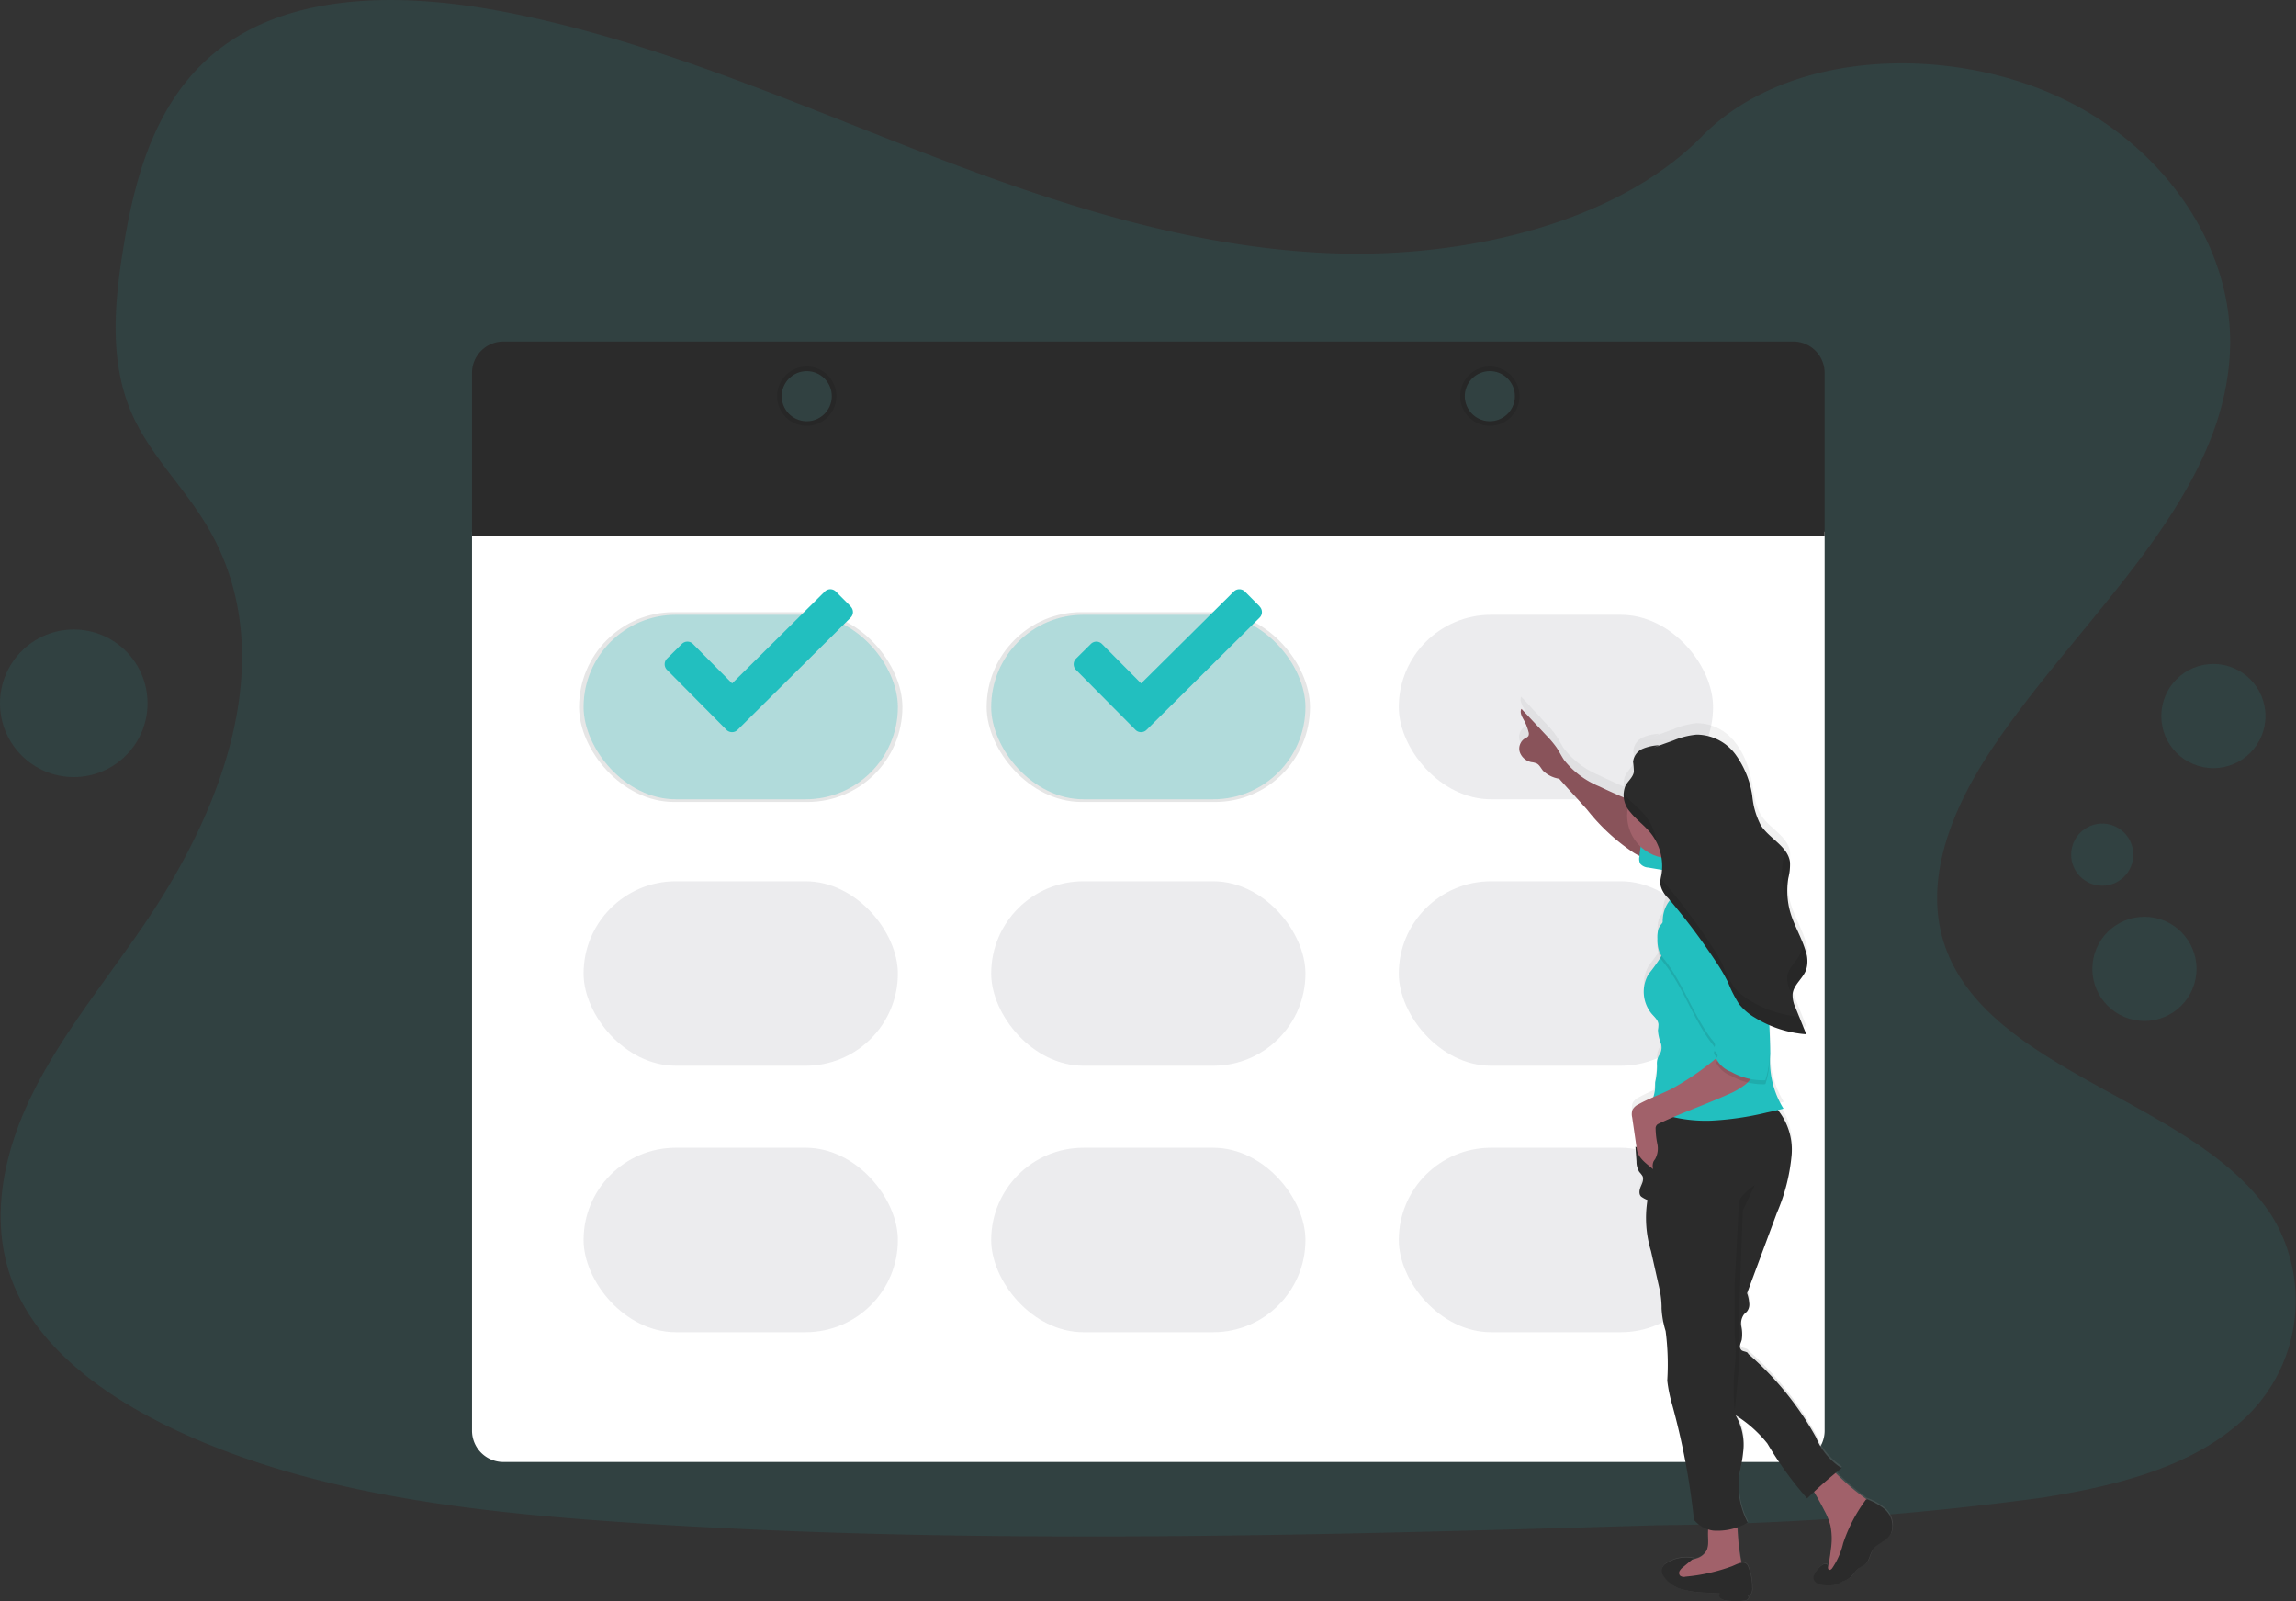 <svg xmlns="http://www.w3.org/2000/svg" xmlns:xlink="http://www.w3.org/1999/xlink" width="130" height="90.645" viewBox="0 0 130 90.645">
  <rect x="0" y="0" width="130" height="90.645" fill="#333333" stroke="none"/>
  <defs>
    <linearGradient id="linear-gradient" x1="0.5" y1="1" x2="0.5" gradientUnits="objectBoundingBox">
      <stop offset="0" stop-color="gray" stop-opacity="0.251"/>
      <stop offset="0.54" stop-color="gray" stop-opacity="0.122"/>
      <stop offset="1" stop-color="gray" stop-opacity="0.102"/>
    </linearGradient>
  </defs>
  <g id="Group_135" data-name="Group 135" transform="translate(-397 -786)">
    <path id="Path_52" data-name="Path 52" d="M111.676,70.966c-8.331-.289-16.266-2.979-23.844-5.922s-15.083-6.2-23.216-7.762c-5.23-1-11.212-1.145-15.426,1.659-4.056,2.7-5.366,7.356-6.071,11.679-.53,3.253-.841,6.674.611,9.72,1.008,2.113,2.8,3.89,4.033,5.914,4.308,7.045,1.267,15.731-3.406,22.611-2.189,3.226-4.731,6.3-6.42,9.739s-2.468,7.37-.983,10.88c1.466,3.473,4.954,6.081,8.741,7.916,7.678,3.72,16.733,4.787,25.562,5.391,19.545,1.337,39.195.758,58.792.179a172.541,172.541,0,0,0,21.671-1.554c3.962-.622,8.052-1.613,10.929-4a9.153,9.153,0,0,0,2.11-11.957c-4.1-6.371-15.451-7.95-18.319-14.791-1.58-3.763.043-7.956,2.338-11.445,4.922-7.489,13.173-14.056,13.607-22.616.3-5.876-3.667-11.766-9.8-14.547-6.429-2.915-15.342-2.549-20.085,2.278C127.615,69.309,119.032,71.221,111.676,70.966Z" transform="translate(360.871 729.375)" fill="#22bfbf" opacity="0.1"/>
    <path id="Path_91" data-name="Path 91" d="M267.81,317.87v50.892a1.776,1.776,0,0,0,1.777,1.776h73.031a1.776,1.776,0,0,0,1.777-1.776V317.87Z" transform="translate(155.916 498.229)" fill="#fff"/>
    <rect id="Rectangle_80" data-name="Rectangle 80" width="18.308" height="10.746" rx="5.373" transform="translate(429.787 820.655)" opacity="0.1"/>
    <rect id="Rectangle_81" data-name="Rectangle 81" width="18.308" height="10.746" rx="5.373" transform="translate(452.865 820.655)" opacity="0.1"/>
    <rect id="Rectangle_82" data-name="Rectangle 82" width="17.793" height="10.443" rx="5.222" transform="translate(430.044 820.806)" fill="#22bfbf" opacity="0.27"/>
    <rect id="Rectangle_83" data-name="Rectangle 83" width="17.793" height="10.443" rx="5.222" transform="translate(493.994 831.249) rotate(180)" fill="#444053" opacity="0.1"/>
    <rect id="Rectangle_84" data-name="Rectangle 84" width="17.793" height="10.443" rx="5.222" transform="translate(470.915 831.249) rotate(180)" fill="#22bfbf" opacity="0.27"/>
    <rect id="Rectangle_85" data-name="Rectangle 85" width="17.793" height="10.443" rx="5.222" transform="translate(430.044 835.891)" fill="#444053" opacity="0.1"/>
    <rect id="Rectangle_86" data-name="Rectangle 86" width="17.793" height="10.443" rx="5.222" transform="translate(493.994 846.334) rotate(180)" fill="#444053" opacity="0.1"/>
    <rect id="Rectangle_87" data-name="Rectangle 87" width="17.793" height="10.443" rx="5.222" transform="translate(470.915 846.334) rotate(180)" fill="#444053" opacity="0.1"/>
    <rect id="Rectangle_88" data-name="Rectangle 88" width="17.793" height="10.443" rx="5.222" transform="translate(430.044 850.976)" fill="#444053" opacity="0.1"/>
    <rect id="Rectangle_89" data-name="Rectangle 89" width="17.793" height="10.443" rx="5.222" transform="translate(493.994 861.42) rotate(180)" fill="#444053" opacity="0.1"/>
    <rect id="Rectangle_90" data-name="Rectangle 90" width="17.793" height="10.443" rx="5.222" transform="translate(470.915 861.42) rotate(180)" fill="#444053" opacity="0.1"/>
    <path id="Path_92" data-name="Path 92" d="M267.81,226.208v9.246h76.584v-9.246a1.776,1.776,0,0,0-1.777-1.778H269.587A1.777,1.777,0,0,0,267.81,226.208Zm18.953,2.735a1.418,1.418,0,1,1,1.418-1.418A1.418,1.418,0,0,1,286.763,228.943Zm38.679,0a1.419,1.419,0,1,1,1-.415,1.418,1.418,0,0,1-1,.415Z" transform="translate(155.916 580.904)" fill="#2b2b2b"/>
    <path id="Path_93" data-name="Path 93" d="M419.427,236.74a1.676,1.676,0,1,0,1.675,1.676A1.677,1.677,0,0,0,419.427,236.74Zm0,3.095a1.418,1.418,0,1,1,1.418-1.418A1.418,1.418,0,0,1,419.427,239.835Z" transform="translate(23.252 570.012)" opacity="0.1"/>
    <path id="Path_94" data-name="Path 94" d="M755.127,236.74a1.676,1.676,0,1,0,1.676,1.676A1.676,1.676,0,0,0,755.127,236.74Zm0,3.095a1.418,1.418,0,1,1,1.418-1.418A1.418,1.418,0,0,1,755.127,239.835Z" transform="translate(-273.771 570.012)" opacity="0.1"/>
    <circle id="Ellipse_17" data-name="Ellipse 17" cx="1.759" cy="1.759" r="1.759" transform="translate(514.269 832.625)" fill="#22bfbf" opacity="0.1"/>
    <circle id="Ellipse_18" data-name="Ellipse 18" cx="2.949" cy="2.949" r="2.949" transform="translate(519.373 823.588)" fill="#22bfbf" opacity="0.1"/>
    <circle id="Ellipse_19" data-name="Ellipse 19" cx="2.949" cy="2.949" r="2.949" transform="translate(515.469 837.9)" fill="#22bfbf" opacity="0.1"/>
    <circle id="Ellipse_20" data-name="Ellipse 20" cx="4.177" cy="4.177" r="4.177" transform="translate(397 821.638)" fill="#22bfbf" opacity="0.1"/>
    <path id="Path_95" data-name="Path 95" d="M803.03,444.767a3.706,3.706,0,0,0-.855-.48.179.179,0,0,0-.075-.02,13.138,13.138,0,0,1-1.763-1.518c.115-.092.221-.182.334-.271a3.794,3.794,0,0,1-1.448-1.765,17.409,17.409,0,0,0-3.841-4.786c-.038-.147-.261-.115-.379-.21a.3.3,0,0,1-.084-.294c.018-.106.067-.2.093-.308a2.08,2.08,0,0,0-.02-.749.915.915,0,0,1,.15-.715c.053-.061.121-.108.173-.171a.65.65,0,0,0,.115-.517,1.832,1.832,0,0,0-.115-.524q.847-2.3,1.693-4.617a10.891,10.891,0,0,0,.834-3.323,3.969,3.969,0,0,0-.763-2.583c.1-.024.2-.05.3-.078a5.229,5.229,0,0,1-.748-3.13q-.014-.823-.056-1.646a6.2,6.2,0,0,0,.583.223l.185.057a6.353,6.353,0,0,0,.914.2c.136.02.274.035.411.044h0q-.3-.744-.594-1.491a2.037,2.037,0,0,1-.184-.7h0v-.046a.391.391,0,0,1,.006-.083.92.92,0,0,1,.045-.194.953.953,0,0,1,.036-.091,1.578,1.578,0,0,1,.148-.259c.041-.063.087-.124.133-.187a2.541,2.541,0,0,0,.414-.669,1.264,1.264,0,0,0,.063-.381,1.893,1.893,0,0,0-.034-.392c-.016-.085-.037-.172-.06-.255h0c-.015-.052-.031-.1-.047-.154l-.014-.042c-.012-.039-.025-.077-.039-.115l-.014-.039c-.015-.042-.03-.082-.046-.123l-.009-.024c-.22-.566-.513-1.1-.691-1.687a4.39,4.39,0,0,1-.115-.471c-.008-.04-.014-.082-.021-.122s-.01-.069-.015-.1-.01-.081-.015-.121l-.011-.115c0-.037-.006-.074-.008-.115,0-.07-.007-.141-.008-.211v-.32c0-.053.008-.106.012-.158a.224.224,0,0,1,.008-.075c.008-.077.018-.154.031-.23h0c.011-.068.024-.137.038-.206a2.774,2.774,0,0,0,.064-.576.572.572,0,0,0-.008-.115c-.008-.04-.009-.062-.015-.092a.211.211,0,0,1,0-.028.323.323,0,0,0-.015-.062.129.129,0,0,0-.01-.029c0-.009-.013-.04-.019-.06l-.009-.027c0-.009-.016-.041-.025-.061l-.008-.021c-.012-.025-.024-.05-.037-.074h0a1.672,1.672,0,0,0-.154-.24h0c-.379-.5-1.009-.877-1.356-1.425a3.173,3.173,0,0,1-.388-1.152c-.017-.092-.032-.184-.048-.275s-.03-.181-.046-.271c-.01-.055-.021-.115-.032-.166l-.007-.036c-.009-.044-.018-.089-.029-.132l-.007-.031c-.01-.046-.021-.092-.033-.138l-.007-.024c-.012-.048-.024-.1-.037-.145a.138.138,0,0,1,0-.017c-.014-.051-.029-.1-.043-.152v-.01c-.016-.053-.032-.1-.05-.157h0c-.017-.053-.036-.107-.055-.16h0c-.021-.054-.04-.108-.062-.161h0a4.271,4.271,0,0,0-.583-1.037,2.752,2.752,0,0,0-2.189-1.131,4.347,4.347,0,0,0-1.317.334l-1.109.409.31-.143a2.654,2.654,0,0,0-.943.2.917.917,0,0,0-.547.75c-.006.19.069.379.045.568-.04.312-.327.524-.476.8a1.032,1.032,0,0,0-.115.542v.074a.085.085,0,0,0,0,.018v.037c-.461-.2-.922-.409-1.383-.633a4.885,4.885,0,0,1-2.007-1.524c-.152-.231-.27-.479-.421-.707a5.628,5.628,0,0,0-.576-.691l-1.413-1.53c-.109.2.031.445.14.648a2.759,2.759,0,0,1,.261.675.317.317,0,0,1-.007.236.462.462,0,0,1-.194.137.691.691,0,0,0-.291.792.875.875,0,0,0,.653.569,1.186,1.186,0,0,1,.292.072c.17.084.251.28.373.426a1.675,1.675,0,0,0,.914.455c.523.6,1.067,1.182,1.59,1.786a11.439,11.439,0,0,0,2.634,2.461c.107.065.217.125.327.18a.186.186,0,0,1-.006.055.626.626,0,0,0,.05.4.634.634,0,0,0,.452.22l.781.139a2.653,2.653,0,0,1-.038.3c-.01.061-.023.121-.034.182h0l-.014.078v.012a.228.228,0,0,1-.008.063c-.008.022,0,.015,0,.022v.153a1.467,1.467,0,0,0,.434.794l.11.132a1.837,1.837,0,0,0-.356.747,2.535,2.535,0,0,0-.051.52.9.9,0,0,0-.23.36,1.638,1.638,0,0,0-.06.582v.23a1.937,1.937,0,0,0,.134.807c.01.021.022.039.032.059a11.2,11.2,0,0,1-.667.922,2,2,0,0,0,.183,2.291c.158.182.361.357.379.6a2.231,2.231,0,0,1-.032.327,2.445,2.445,0,0,0,.166.759.784.784,0,0,1-.064.629.923.923,0,0,0-.158.6,4.016,4.016,0,0,1-.1.983c-.01.142,0,.286-.013.428a2.424,2.424,0,0,1-.084.4.165.165,0,0,1-.012.044c-.285.126-.567.256-.839.407a.734.734,0,0,0-.345.318.814.814,0,0,0-.019.438l.246,1.708-.042-.019q.029.42.06.842a1.14,1.14,0,0,0,.162.609,1.561,1.561,0,0,1,.174.222c.1.2-.019.424-.1.624s-.115.485.073.593a1.543,1.543,0,0,0,.315.168,6.564,6.564,0,0,0,.2,2.932q.245,1.106.492,2.21a5.345,5.345,0,0,1,.108.949v.138a5.322,5.322,0,0,0,.231,1.293,15.162,15.162,0,0,1,.091,2.835,8.406,8.406,0,0,0,.27,1.335,41.124,41.124,0,0,1,1.244,6.641,1.669,1.669,0,0,0,.8.556c-.023.279.008.6,0,.76a1.324,1.324,0,0,1-.062.4.953.953,0,0,1-.6.513c-.08.028-.162.05-.245.069l.092-.078a2.057,2.057,0,0,0-1.533.27.607.607,0,0,0-.3.357.575.575,0,0,0,.106.414,1.885,1.885,0,0,0,1.066.757,5.594,5.594,0,0,0,1.313.183l.813.047a.223.223,0,0,0,.053.289.57.57,0,0,0,.3.108,3.807,3.807,0,0,0,1,.015.392.392,0,0,0,.23-.083.148.148,0,0,0,0-.22.244.244,0,0,0,.221-.161.655.655,0,0,0,.03-.292,3.133,3.133,0,0,0-.252-1.267.322.322,0,0,0-.356-.157,13.772,13.772,0,0,1-.23-2.044,4.961,4.961,0,0,0,.592-.267,4.575,4.575,0,0,1-.4-3.136,9.465,9.465,0,0,0,.151-1.015,3.365,3.365,0,0,0-.441-2.012,7.191,7.191,0,0,1,1.8,1.627,20.4,20.4,0,0,0,2.257,3.157q.193-.188.39-.373.309.523.584,1.068a4.06,4.06,0,0,1,.339.842,3.9,3.9,0,0,1,.031,1.358q-.04.36-.1.716a1.9,1.9,0,0,1-.07.3.21.21,0,0,0-.022-.09c-.061-.107-.23-.059-.323.015a1.423,1.423,0,0,0-.4.461.5.5,0,0,0-.071.294.434.434,0,0,0,.23.288,2.4,2.4,0,0,0,1.782-.3c.23-.166.356-.439.585-.6a3.35,3.35,0,0,0,.354-.223c.213-.195.23-.523.386-.77.258-.425.835-.535,1.061-.985A1.257,1.257,0,0,0,803.03,444.767Z" transform="translate(-299.381 426.535)" fill="url(#linear-gradient)"/>
    <path id="Path_96" data-name="Path 96" d="M860.865,804.779a1.282,1.282,0,0,1-.063.392.945.945,0,0,1-.6.506c-.256.089-.528.115-.788.193a.7.7,0,0,0-.308.159.559.559,0,0,0,.178.817,1.529,1.529,0,0,0,.933.144,12.218,12.218,0,0,0,2.018-.287c.24-.056.52-.167.558-.41a.668.668,0,0,0-.019-.23,13.582,13.582,0,0,1-.259-2.5,5.225,5.225,0,0,0-1.461-.01C860.774,803.731,860.879,804.5,860.865,804.779Z" transform="translate(-367.149 68.551)" fill="#a1616a"/>
    <path id="Path_97" data-name="Path 97" d="M925.036,780.1q.332.549.623,1.121a3.961,3.961,0,0,1,.339.831,3.825,3.825,0,0,1,.031,1.34q-.041.354-.1.706a.891.891,0,0,1-.3.624.68.68,0,0,0,.587.052,1.684,1.684,0,0,0,.517-.317,4.567,4.567,0,0,0,1.765-3.278.519.519,0,0,0-.055-.29.571.571,0,0,0-.172-.154,13.277,13.277,0,0,1-2.043-1.715.25.25,0,0,0-.15-.1.261.261,0,0,0-.134.038c-.379.19-1.012.461-1.17.893A.6.6,0,0,1,925.036,780.1Z" transform="translate(-425.361 90.299)" fill="#a1616a"/>
    <path id="Path_98" data-name="Path 98" d="M856.331,822.412a10.254,10.254,0,0,1-2.626.589.358.358,0,0,1-.315-.057.239.239,0,0,1-.021-.269.7.7,0,0,1,.192-.212l.6-.5a2.075,2.075,0,0,0-1.514.261.6.6,0,0,0-.3.346.56.56,0,0,0,.106.409,1.882,1.882,0,0,0,1.065.747,5.726,5.726,0,0,0,1.312.181l.806.046a.218.218,0,0,0,.054.286.572.572,0,0,0,.3.109,3.82,3.82,0,0,0,1,.014.384.384,0,0,0,.231-.082.145.145,0,0,0,0-.217.244.244,0,0,0,.221-.16.673.673,0,0,0,.03-.287,3.023,3.023,0,0,0-.252-1.248C857.02,822.041,856.61,822.3,856.331,822.412Z" transform="translate(-361.265 52.255)" fill="#2b2b2b"/>
    <path id="Path_99" data-name="Path 99" d="M931.01,793.822a3.691,3.691,0,0,0-.855-.474.1.1,0,0,0-.086-.018.1.1,0,0,0-.068.057,8.775,8.775,0,0,0-1.259,2.428,4.224,4.224,0,0,1-.629,1.424c-.044.053-.115.107-.175.076-.086-.044-.033-.183-.082-.267-.06-.106-.224-.057-.322.015a1.383,1.383,0,0,0-.4.461.461.461,0,0,0-.072.289.426.426,0,0,0,.225.283,1.661,1.661,0,0,0,1.422-.115,1.611,1.611,0,0,0,.358-.178c.231-.162.356-.433.586-.591a3.4,3.4,0,0,0,.353-.221c.212-.193.231-.516.385-.76.258-.418.836-.527,1.061-.971A1.252,1.252,0,0,0,931.01,793.822Z" transform="translate(-427.382 77.551)" fill="#2b2b2b"/>
    <path id="Path_100" data-name="Path 100" d="M847.246,593.346a3.594,3.594,0,0,1,1.245,3.02,10.648,10.648,0,0,1-.832,3.278q-.847,2.278-1.691,4.555a1.878,1.878,0,0,1,.115.518.637.637,0,0,1-.115.509c-.053.061-.115.109-.173.168a.9.9,0,0,0-.15.706,2.037,2.037,0,0,1,.02.738c-.026.1-.075.2-.093.3a.3.3,0,0,0,.084.29c.115.092.346.062.379.207a17.232,17.232,0,0,1,3.837,4.724,3.712,3.712,0,0,0,1.447,1.741,25.262,25.262,0,0,0-1.951,1.715,20.407,20.407,0,0,1-2.253-3.111,7.145,7.145,0,0,0-1.8-1.6,3.281,3.281,0,0,1,.441,1.984,9.16,9.16,0,0,1-.151,1,4.433,4.433,0,0,0,.4,3.094,3.387,3.387,0,0,1-1.971.453,1.678,1.678,0,0,1-1.074-.613,40.515,40.515,0,0,0-1.243-6.552,8.038,8.038,0,0,1-.268-1.326,14.643,14.643,0,0,0-.092-2.8,5.206,5.206,0,0,1-.23-1.274v-.137a5.211,5.211,0,0,0-.108-.935l-.491-2.18a6.391,6.391,0,0,1-.2-2.894,1.544,1.544,0,0,1-.313-.165c-.188-.107-.158-.387-.073-.585s.2-.423.1-.617a1.5,1.5,0,0,0-.174-.22,1.11,1.11,0,0,1-.161-.6l-.06-.832a1.63,1.63,0,0,1,.82.718,2.742,2.742,0,0,1,.1-2.472,1.126,1.126,0,0,1,1.058-.837C843.49,593,845.746,592.219,847.246,593.346Z" transform="translate(-350.048 255.013)" fill="#2b2b2b"/>
    <path id="Path_101" data-name="Path 101" d="M888.933,638.93s-.908.606-.908,1.06-.23,4.54-.23,4.54v2.88a7.751,7.751,0,0,1,0,1.892,12.168,12.168,0,0,0,0,2.346c0,.227.23-2.346.23-2.346v-2.728l.23-6.205Z" transform="translate(-392.578 214.16)" opacity="0.1"/>
    <path id="Path_102" data-name="Path 102" d="M790.71,410.887l-.529-.206c-1.081-.433-2.163-.868-3.209-1.376a4.905,4.905,0,0,1-2-1.5c-.152-.23-.27-.472-.421-.7a5.6,5.6,0,0,0-.576-.683l-1.413-1.509c-.108.2.03.439.141.638a2.764,2.764,0,0,1,.262.667.309.309,0,0,1-.008.231.448.448,0,0,1-.193.136.677.677,0,0,0-.292.78.871.871,0,0,0,.652.562,1.234,1.234,0,0,1,.292.07c.171.084.251.276.373.421a1.678,1.678,0,0,0,.912.449c.523.6,1.066,1.166,1.589,1.762a11.38,11.38,0,0,0,2.632,2.429,3.85,3.85,0,0,0,1.188.477A19.28,19.28,0,0,1,790.71,410.887Z" transform="translate(-299.418 421.218)" fill="#a1616a"/>
    <path id="Path_103" data-name="Path 103" d="M790.71,410.887l-.529-.206c-1.081-.433-2.163-.868-3.209-1.376a4.905,4.905,0,0,1-2-1.5c-.152-.23-.27-.472-.421-.7a5.6,5.6,0,0,0-.576-.683l-1.413-1.509c-.108.2.03.439.141.638a2.764,2.764,0,0,1,.262.667.309.309,0,0,1-.008.231.448.448,0,0,1-.193.136.677.677,0,0,0-.292.78.871.871,0,0,0,.652.562,1.234,1.234,0,0,1,.292.07c.171.084.251.276.373.421a1.678,1.678,0,0,0,.912.449c.523.6,1.066,1.166,1.589,1.762a11.38,11.38,0,0,0,2.632,2.429,3.85,3.85,0,0,0,1.188.477A19.28,19.28,0,0,1,790.71,410.887Z" transform="translate(-299.418 421.218)" opacity="0.15"/>
    <path id="Path_104" data-name="Path 104" d="M841.887,458.63a.635.635,0,0,1-.452-.217.607.607,0,0,1-.05-.4,11.132,11.132,0,0,1,.576-2.546,2.749,2.749,0,0,0,1.242,1,9.22,9.22,0,0,0,1.334.609c-.115-.037-.4,1.735-.556,1.843-.2.14-.684-.05-.907-.087Z" transform="translate(-351.563 376.483)" fill="#22bfbf"/>
    <circle id="Ellipse_21" data-name="Ellipse 21" cx="2.422" cy="2.422" r="2.422" transform="translate(489.129 829.746)" fill="#a1616a"/>
    <path id="Path_105" data-name="Path 105" d="M852.22,461.876s1.589,1.362.908,2.27-1.06,1.514-.152,1.59,3.935-1.514,3.935-1.514-2.8-2.27-2.346-3.632S852.22,461.876,852.22,461.876Z" transform="translate(-361.161 372.298)" fill="#fbbebe"/>
    <path id="Path_106" data-name="Path 106" d="M846.144,480.159a1.879,1.879,0,0,0-1.391,1.4c-.179.816.2,1.728-.157,2.479a9.871,9.871,0,0,1-.691.96,1.959,1.959,0,0,0,.182,2.259c.158.18.361.354.379.591a2.164,2.164,0,0,1-.032.322,2.4,2.4,0,0,0,.166.75.763.763,0,0,1-.063.62.9.9,0,0,0-.157.6,3.987,3.987,0,0,1-.1.97c-.011.141,0,.281-.013.422a2.476,2.476,0,0,1-.083.4l-.2.748a8.311,8.311,0,0,0,3.456.618,16.968,16.968,0,0,0,3.156-.461c.317-.067.634-.134.946-.22a5.111,5.111,0,0,1-.748-3.088,46.033,46.033,0,0,0-.4-5.4,6.943,6.943,0,0,0,.592-1.944,3.309,3.309,0,0,0,.074-.822,4.384,4.384,0,0,0-.557-1.645,2.13,2.13,0,0,0-1.023-1.186.814.814,0,0,0-.787.086c-.4.3-.281.823-.384,1.267a1.7,1.7,0,0,1-1.232,1.152,4.006,4.006,0,0,1-1.295.121.23.23,0,0,1-.163-.378C845.8,480.563,845.985,480.355,846.144,480.159Z" transform="translate(-353.561 356.145)" fill="#22bfbf"/>
    <path id="Path_107" data-name="Path 107" d="M842.814,574.49a15.752,15.752,0,0,1-2.838,1.991c-.607.3-1.252.529-1.843.856a.734.734,0,0,0-.345.314.773.773,0,0,0-.018.432l.263,1.811c.072.49.544.806.922,1.12a.662.662,0,0,1,.024-.439,1.393,1.393,0,0,1,.089-.132,1.244,1.244,0,0,0,.128-.852,4.717,4.717,0,0,1-.1-.873.285.285,0,0,1,.122-.254c1.287-.619,2.673-1.094,3.974-1.681a4.2,4.2,0,0,0,.964-.547,1.485,1.485,0,0,0,.56-.93.182.182,0,0,0-.023-.142.194.194,0,0,0-.1-.058C844.01,574.894,843.395,574.7,842.814,574.49Z" transform="translate(-348.355 271.176)" fill="#a1616a"/>
    <path id="Path_108" data-name="Path 108" d="M851.458,508.483a1.3,1.3,0,0,0-1.063.731,1.621,1.621,0,0,0-.06.576,1.872,1.872,0,0,0,.135.8,2.255,2.255,0,0,0,.27.392c1.065,1.364,1.6,3.077,2.636,4.464.092.122.26.281.208.425a.985.985,0,0,0-.049.115.23.23,0,0,0,.076.2.487.487,0,0,1,.126.183c.02.073-.029.167-.1.161a1.543,1.543,0,0,0,.867.792,3.615,3.615,0,0,0,1.937.476,4.424,4.424,0,0,0,.23-1.585,4.113,4.113,0,0,0-.386-1.125l-.451-.984a14.644,14.644,0,0,0-1.305-2.438,3.673,3.673,0,0,1-.483-.778c-.137-.356-.514-.606-.742-.911a5.636,5.636,0,0,0-1.145-1.255A1.032,1.032,0,0,0,851.458,508.483Z" transform="translate(-359.488 329.583)" opacity="0.1"/>
    <path id="Path_109" data-name="Path 109" d="M851.458,506.513a1.3,1.3,0,0,0-1.063.731,1.628,1.628,0,0,0-.06.576,1.875,1.875,0,0,0,.135.8,2.23,2.23,0,0,0,.27.392c1.064,1.364,1.6,3.077,2.636,4.463.092.122.261.281.208.425a1.02,1.02,0,0,0-.049.115.23.23,0,0,0,.076.2.5.5,0,0,1,.126.183c.019.073-.029.167-.1.161a1.543,1.543,0,0,0,.867.792,3.615,3.615,0,0,0,1.937.476,4.425,4.425,0,0,0,.23-1.585,4.118,4.118,0,0,0-.386-1.125l-.45-.984a14.673,14.673,0,0,0-1.305-2.438,3.652,3.652,0,0,1-.483-.779c-.137-.355-.514-.6-.742-.91a5.633,5.633,0,0,0-1.145-1.255A1.041,1.041,0,0,0,851.458,506.513Z" transform="translate(-359.489 331.326)" fill="#22bfbf"/>
    <path id="Path_110" data-name="Path 110" d="M835.667,418.212a2.666,2.666,0,0,0-.942.2.907.907,0,0,0-.547.74,4.4,4.4,0,0,1,.045.56c-.04.309-.327.517-.475.79a1.416,1.416,0,0,0,.277,1.5c.334.419.787.742,1.13,1.159a3,3,0,0,1,.625,2.41,1.916,1.916,0,0,0-.061.5,1.448,1.448,0,0,0,.433.782,36.2,36.2,0,0,1,2.733,3.636,9.842,9.842,0,0,1,.673,1.152,6.967,6.967,0,0,0,.618,1.218,3.211,3.211,0,0,0,.907.778,6.406,6.406,0,0,0,2.9.937l-.593-1.471a1.687,1.687,0,0,1-.179-.817c.066-.53.6-.878.774-1.383a1.678,1.678,0,0,0-.031-1.014c-.21-.745-.629-1.416-.855-2.157a4.373,4.373,0,0,1-.129-2.006,3.106,3.106,0,0,0,.093-.887c-.109-.9-1.166-1.332-1.655-2.1a4.533,4.533,0,0,1-.483-1.669,5.271,5.271,0,0,0-.954-2.342,2.75,2.75,0,0,0-2.189-1.117,4.431,4.431,0,0,0-1.316.329l-1.111.4" transform="translate(-344.713 409.977)" fill="#2b2b2b"/>
    <g id="Group_128" data-name="Group 128" transform="translate(488.92 829.735)" opacity="0.1">
      <path id="Path_111" data-name="Path 111" d="M893.818,436.556a5.335,5.335,0,0,0,.4,1.522c-.033-.18-.061-.361-.095-.538a6.7,6.7,0,0,0-.371-1.32C893.779,436.332,893.8,436.443,893.818,436.556Z" transform="translate(-886.826 -436.22)"/>
      <path id="Path_112" data-name="Path 112" d="M911.614,474.955a4.4,4.4,0,0,0,.129,2.007,5.154,5.154,0,0,0,.189.518,4.386,4.386,0,0,1-.015-1.541,3.086,3.086,0,0,0,.093-.887,1.382,1.382,0,0,0-.3-.691C911.693,474.561,911.647,474.757,911.614,474.955Z" transform="translate(-902.578 -469.966)"/>
      <path id="Path_113" data-name="Path 113" d="M915.148,519.306a5.554,5.554,0,0,0-.231-.636,1.412,1.412,0,0,1-.044.666c-.174.5-.71.852-.774,1.382a1.677,1.677,0,0,0,.179.817c.039.1.078.2.115.295a.972.972,0,0,1,0-.128c.065-.53.6-.878.774-1.383A1.607,1.607,0,0,0,915.148,519.306Z" transform="translate(-904.825 -509.17)"/>
      <path id="Path_114" data-name="Path 114" d="M856.8,495.119a3.22,3.22,0,0,1-.907-.779,6.971,6.971,0,0,1-.619-1.218,9.725,9.725,0,0,0-.673-1.152,36.218,36.218,0,0,0-2.732-3.637c-.036-.04-.07-.082-.1-.123a1.19,1.19,0,0,0-.027.325,1.449,1.449,0,0,0,.433.782,36.186,36.186,0,0,1,2.733,3.636,9.774,9.774,0,0,1,.673,1.152,7.005,7.005,0,0,0,.617,1.218,3.211,3.211,0,0,0,.907.778,6.4,6.4,0,0,0,2.9.937l-.4-.991A6.4,6.4,0,0,1,856.8,495.119Z" transform="translate(-849.651 -482.22)"/>
      <path id="Path_115" data-name="Path 115" d="M834.876,447.4c-.346-.417-.8-.734-1.13-1.158-.03-.039-.059-.079-.087-.122a1.677,1.677,0,0,0,.391,1.105c.334.425.787.742,1.13,1.159a2.861,2.861,0,0,1,.346.525A3,3,0,0,0,834.876,447.4Z" transform="translate(-833.658 -444.979)"/>
    </g>
    <path id="Path_116" data-name="Path 116" d="M373.016,347.121l-.835-.84a.443.443,0,0,0-.63,0l-5.246,5.2-2.219-2.235a.442.442,0,0,0-.626,0l-.845.835a.448.448,0,0,0,0,.63l3.37,3.4a.447.447,0,0,0,.629,0l6.4-6.353a.444.444,0,0,0,0-.63Z" transform="translate(72.148 473.208)" fill="#22bfbf"/>
    <path id="Path_117" data-name="Path 117" d="M574.016,347.121l-.835-.84a.444.444,0,0,0-.63,0l-5.246,5.2-2.219-2.235a.443.443,0,0,0-.626,0l-.845.835a.449.449,0,0,0,0,.63l3.37,3.4a.447.447,0,0,0,.629,0l6.4-6.353a.444.444,0,0,0,0-.63Z" transform="translate(-105.694 473.208)" fill="#22bfbf"/>
  </g>
</svg>
